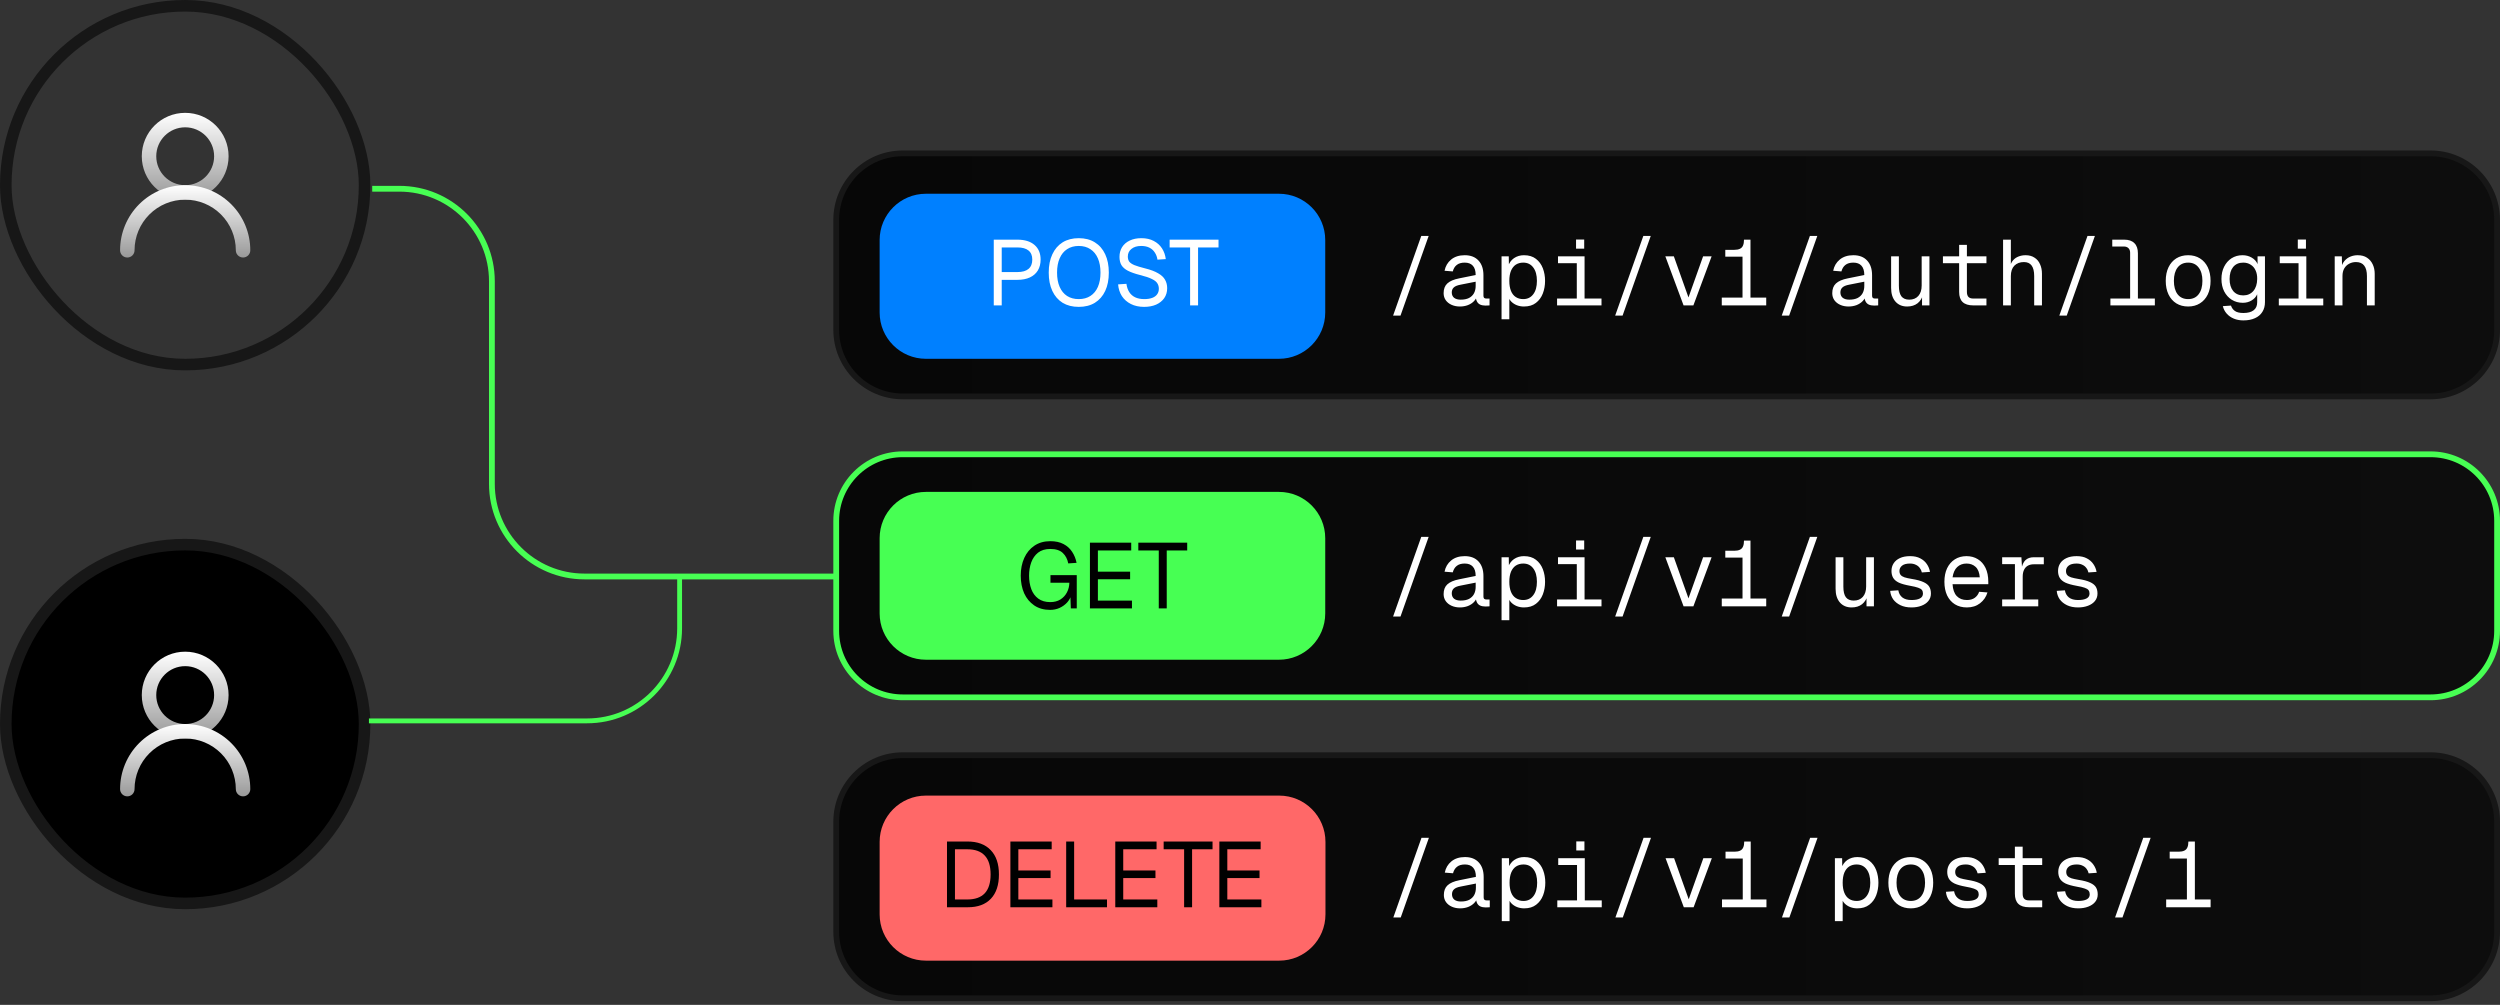 <svg width="515" height="207" viewBox="0 0 515 207" fill="none" xmlns="http://www.w3.org/2000/svg">
<rect x="0" y="0" width="515" height="207" fill="#333333" stroke="none"/>
<path d="M185.972 31.591H500.694C508.266 31.591 514.404 37.73 514.404 45.301V67.951C514.404 75.523 508.266 81.66 500.694 81.66H185.972C178.401 81.66 172.262 75.523 172.262 67.951V45.301C172.262 37.73 178.401 31.591 185.972 31.591Z" fill="url(#paint0_linear_1946_1451)"/>
<path d="M185.972 31.591H500.694C508.266 31.591 514.404 37.73 514.404 45.301V67.951C514.404 75.523 508.266 81.66 500.694 81.66H185.972C178.401 81.66 172.262 75.523 172.262 67.951V45.301C172.262 37.73 178.401 31.591 185.972 31.591Z" stroke="#171717" stroke-width="1.192"/>
<path d="M181.204 49.449C181.204 44.182 185.474 39.912 190.741 39.912H263.461C268.728 39.912 272.998 44.182 272.998 49.449V64.375C272.998 69.642 268.728 73.912 263.461 73.912H190.741C185.474 73.912 181.204 69.642 181.204 64.375V49.449Z" fill="#0080FF"/>
<path d="M204.715 62.912V49.369H209.579C211.092 49.369 212.268 49.732 213.107 50.457C213.947 51.181 214.366 52.186 214.366 53.47C214.366 54.335 214.176 55.085 213.794 55.721C213.413 56.344 212.866 56.821 212.154 57.152C211.442 57.482 210.583 57.648 209.579 57.648H206.355V62.912H204.715ZM206.355 56.045H209.579C210.596 56.045 211.359 55.829 211.868 55.397C212.389 54.965 212.65 54.322 212.65 53.47C212.65 52.644 212.389 52.021 211.868 51.601C211.359 51.181 210.596 50.972 209.579 50.972H206.355V56.045ZM222.218 63.217C220.933 63.217 219.827 62.937 218.899 62.378C217.983 61.806 217.278 60.992 216.782 59.936C216.286 58.881 216.038 57.622 216.038 56.16C216.038 54.697 216.286 53.438 216.782 52.383C217.278 51.315 217.983 50.495 218.899 49.922C219.827 49.35 220.933 49.064 222.218 49.064C223.515 49.064 224.621 49.35 225.537 49.922C226.465 50.495 227.177 51.315 227.673 52.383C228.169 53.438 228.417 54.697 228.417 56.16C228.417 57.622 228.169 58.881 227.673 59.936C227.177 60.992 226.465 61.806 225.537 62.378C224.621 62.937 223.515 63.217 222.218 63.217ZM222.218 61.615C223.159 61.615 223.96 61.399 224.621 60.966C225.295 60.534 225.81 59.911 226.166 59.097C226.522 58.283 226.7 57.304 226.7 56.16C226.7 55.015 226.522 54.036 226.166 53.222C225.81 52.396 225.295 51.766 224.621 51.334C223.96 50.889 223.159 50.666 222.218 50.666C221.289 50.666 220.488 50.889 219.814 51.334C219.153 51.766 218.645 52.396 218.288 53.222C217.932 54.036 217.754 55.015 217.754 56.16C217.754 57.304 217.932 58.283 218.288 59.097C218.645 59.911 219.153 60.534 219.814 60.966C220.488 61.399 221.289 61.615 222.218 61.615ZM235.689 63.217C234.646 63.217 233.737 63.02 232.961 62.626C232.186 62.232 231.569 61.691 231.111 61.005C230.666 60.305 230.405 59.498 230.329 58.582L232.046 58.468C232.135 59.142 232.332 59.714 232.637 60.184C232.942 60.655 233.349 61.011 233.858 61.252C234.379 61.494 235.002 61.615 235.727 61.615C236.363 61.615 236.903 61.532 237.348 61.367C237.793 61.202 238.13 60.96 238.359 60.642C238.601 60.324 238.722 59.936 238.722 59.479C238.722 59.059 238.62 58.69 238.417 58.372C238.226 58.042 237.851 57.743 237.291 57.476C236.744 57.196 235.931 56.923 234.85 56.656C233.807 56.389 232.974 56.096 232.351 55.778C231.741 55.46 231.296 55.072 231.016 54.615C230.749 54.157 230.615 53.591 230.615 52.917C230.615 52.154 230.793 51.487 231.149 50.914C231.518 50.33 232.039 49.878 232.713 49.56C233.387 49.23 234.188 49.064 235.117 49.064C236.109 49.064 236.961 49.255 237.673 49.636C238.385 50.005 238.951 50.514 239.37 51.162C239.79 51.811 240.051 52.548 240.152 53.375L238.436 53.489C238.359 52.943 238.181 52.459 237.902 52.04C237.635 51.607 237.266 51.27 236.795 51.029C236.325 50.787 235.753 50.666 235.079 50.666C234.239 50.666 233.572 50.87 233.076 51.277C232.58 51.671 232.332 52.192 232.332 52.841C232.332 53.261 232.427 53.61 232.618 53.89C232.821 54.157 233.178 54.399 233.686 54.615C234.195 54.818 234.926 55.041 235.88 55.282C237.011 55.562 237.908 55.899 238.569 56.293C239.243 56.675 239.72 57.12 240 57.629C240.292 58.137 240.438 58.716 240.438 59.364C240.438 60.153 240.235 60.839 239.828 61.424C239.421 61.996 238.862 62.441 238.15 62.759C237.437 63.065 236.617 63.217 235.689 63.217ZM245.161 62.912V50.972H240.946V49.369H251.017V50.972H246.802V62.912H245.161Z" fill="white"/>
<path d="M286.979 65.01L292.778 48.606H294.303L288.505 65.01H286.979ZM300.743 63.141C300.107 63.141 299.535 63.026 299.026 62.797C298.518 62.569 298.117 62.251 297.825 61.844C297.532 61.424 297.386 60.941 297.386 60.394C297.386 59.529 297.64 58.862 298.149 58.391C298.67 57.908 299.484 57.559 300.59 57.342L303.986 56.656C303.986 55.791 303.789 55.149 303.394 54.729C303.013 54.31 302.46 54.1 301.735 54.1C301.036 54.1 300.489 54.259 300.095 54.577C299.7 54.882 299.427 55.327 299.274 55.912L297.577 55.778C297.767 54.825 298.219 54.055 298.931 53.47C299.656 52.873 300.59 52.574 301.735 52.574C302.956 52.574 303.903 52.943 304.577 53.68C305.251 54.405 305.588 55.41 305.588 56.694V60.89C305.588 61.119 305.639 61.278 305.74 61.367C305.842 61.456 305.995 61.501 306.198 61.501H306.847V62.912C306.77 62.925 306.65 62.931 306.484 62.931C306.319 62.944 306.16 62.95 306.007 62.95C305.575 62.95 305.206 62.88 304.901 62.74C304.609 62.6 304.386 62.378 304.234 62.073C304.081 61.755 303.998 61.348 303.986 60.852H304.291C304.202 61.284 303.986 61.678 303.642 62.035C303.312 62.378 302.892 62.651 302.383 62.855C301.875 63.045 301.328 63.141 300.743 63.141ZM300.896 61.729C301.582 61.729 302.155 61.615 302.612 61.386C303.07 61.145 303.413 60.814 303.642 60.394C303.871 59.962 303.986 59.466 303.986 58.906V58.029L300.896 58.639C300.209 58.767 299.732 58.964 299.465 59.231C299.198 59.485 299.065 59.822 299.065 60.242C299.065 60.712 299.223 61.081 299.541 61.348C299.872 61.602 300.323 61.729 300.896 61.729ZM309.319 65.773V52.803H310.807L310.845 55.092L310.616 54.977C310.87 54.189 311.29 53.591 311.875 53.184C312.472 52.777 313.159 52.574 313.935 52.574C314.939 52.574 315.76 52.822 316.395 53.318C317.044 53.814 317.521 54.462 317.826 55.263C318.131 56.064 318.284 56.929 318.284 57.857C318.284 58.786 318.131 59.65 317.826 60.451C317.521 61.252 317.044 61.901 316.395 62.397C315.76 62.893 314.939 63.141 313.935 63.141C313.413 63.141 312.924 63.052 312.466 62.874C312.021 62.696 311.64 62.448 311.322 62.13C311.017 61.812 310.807 61.437 310.692 61.005L310.921 60.737V65.773H309.319ZM313.782 61.615C314.66 61.615 315.346 61.284 315.842 60.623C316.351 59.962 316.605 59.04 316.605 57.857C316.605 56.675 316.351 55.753 315.842 55.092C315.346 54.43 314.66 54.1 313.782 54.1C313.197 54.1 312.689 54.24 312.256 54.519C311.837 54.799 311.506 55.219 311.264 55.778C311.036 56.338 310.921 57.031 310.921 57.857C310.921 58.684 311.036 59.377 311.264 59.936C311.493 60.496 311.824 60.916 312.256 61.195C312.689 61.475 313.197 61.615 313.782 61.615ZM324.819 62.912V52.803H326.421V62.912H324.819ZM320.756 62.912V61.501H329.911V62.912H320.756ZM320.947 54.214V52.803H326.421V54.214H320.947ZM324.666 51.22V49.35H326.345V51.22H324.666ZM332.727 65.01L338.525 48.606H340.051L334.253 65.01H332.727ZM346.815 62.912L343.058 52.803H344.812L347.826 61.272L350.84 52.803H352.595L348.837 62.912H346.815ZM358.958 62.912V52.879H355.41V51.468H357.241C357.725 51.468 358.112 51.398 358.405 51.258C358.71 51.118 358.926 50.895 359.053 50.59C359.193 50.285 359.263 49.878 359.263 49.369H360.598V62.912H358.958ZM354.685 62.912V61.31H363.841V62.912H354.685ZM367.038 65.01L372.836 48.606H374.362L368.564 65.01H367.038ZM380.802 63.141C380.166 63.141 379.594 63.026 379.085 62.797C378.577 62.569 378.176 62.251 377.884 61.844C377.591 61.424 377.445 60.941 377.445 60.394C377.445 59.529 377.699 58.862 378.208 58.391C378.729 57.908 379.543 57.559 380.649 57.342L384.045 56.656C384.045 55.791 383.847 55.149 383.453 54.729C383.072 54.31 382.519 54.1 381.794 54.1C381.094 54.1 380.548 54.259 380.153 54.577C379.759 54.882 379.486 55.327 379.333 55.912L377.636 55.778C377.826 54.825 378.278 54.055 378.99 53.47C379.715 52.873 380.649 52.574 381.794 52.574C383.015 52.574 383.962 52.943 384.636 53.68C385.31 54.405 385.647 55.41 385.647 56.694V60.89C385.647 61.119 385.698 61.278 385.799 61.367C385.901 61.456 386.054 61.501 386.257 61.501H386.906V62.912C386.829 62.925 386.709 62.931 386.543 62.931C386.378 62.944 386.219 62.95 386.066 62.95C385.634 62.95 385.265 62.88 384.96 62.74C384.668 62.6 384.445 62.378 384.293 62.073C384.14 61.755 384.057 61.348 384.045 60.852H384.35C384.261 61.284 384.045 61.678 383.701 62.035C383.371 62.378 382.951 62.651 382.442 62.855C381.934 63.045 381.387 63.141 380.802 63.141ZM380.955 61.729C381.641 61.729 382.213 61.615 382.671 61.386C383.129 61.145 383.472 60.814 383.701 60.394C383.93 59.962 384.045 59.466 384.045 58.906V58.029L380.955 58.639C380.268 58.767 379.791 58.964 379.524 59.231C379.257 59.485 379.123 59.822 379.123 60.242C379.123 60.712 379.282 61.081 379.6 61.348C379.931 61.602 380.382 61.729 380.955 61.729ZM392.868 63.141C391.864 63.141 391.063 62.804 390.465 62.13C389.867 61.443 389.569 60.502 389.569 59.307V52.803H391.171V58.868C391.171 59.847 391.343 60.572 391.686 61.043C392.042 61.501 392.582 61.729 393.307 61.729C394.096 61.729 394.719 61.475 395.176 60.966C395.634 60.445 395.863 59.733 395.863 58.83V52.803H397.465V62.912H395.939V60.413L396.187 60.547C395.984 61.373 395.596 62.016 395.024 62.473C394.452 62.918 393.733 63.141 392.868 63.141ZM406.499 62.912C405.52 62.912 404.789 62.683 404.305 62.225C403.822 61.767 403.581 61.068 403.581 60.127V50.438H405.183V60.127C405.183 60.598 405.291 60.947 405.507 61.176C405.723 61.392 406.054 61.501 406.499 61.501H409.207V62.912H406.499ZM400.243 54.214V52.803H409.207V54.214H400.243ZM412.633 62.912V49.369H414.236V55.034L414.045 54.996C414.172 54.437 414.388 53.979 414.693 53.623C414.999 53.267 415.374 53.006 415.819 52.841C416.264 52.663 416.747 52.574 417.268 52.574C417.993 52.574 418.604 52.739 419.099 53.07C419.608 53.388 419.99 53.839 420.244 54.424C420.511 54.996 420.644 55.657 420.644 56.408V62.912H419.042V56.865C419.042 55.886 418.864 55.162 418.508 54.691C418.165 54.221 417.637 53.985 416.925 53.985C416.111 53.985 415.456 54.233 414.96 54.729C414.477 55.225 414.236 55.944 414.236 56.885V62.912H412.633ZM424.223 65.01L430.021 48.606H431.547L425.749 65.01H424.223ZM438.807 62.912V52.078C438.807 51.671 438.693 51.353 438.464 51.124C438.235 50.895 437.917 50.781 437.51 50.781H435.126V49.369H437.586C438.515 49.369 439.214 49.611 439.685 50.094C440.168 50.565 440.409 51.264 440.409 52.192V62.912H438.807ZM434.744 62.912V61.501H443.9V62.912H434.744ZM450.759 63.141C449.831 63.141 449.017 62.925 448.318 62.492C447.631 62.06 447.097 61.45 446.715 60.661C446.334 59.86 446.143 58.925 446.143 57.857C446.143 56.776 446.334 55.842 446.715 55.053C447.097 54.265 447.631 53.655 448.318 53.222C449.017 52.79 449.831 52.574 450.759 52.574C451.687 52.574 452.495 52.79 453.182 53.222C453.881 53.655 454.421 54.265 454.803 55.053C455.184 55.842 455.375 56.776 455.375 57.857C455.375 58.925 455.184 59.86 454.803 60.661C454.421 61.45 453.881 62.06 453.182 62.492C452.495 62.925 451.687 63.141 450.759 63.141ZM450.759 61.615C451.687 61.615 452.406 61.284 452.915 60.623C453.436 59.949 453.697 59.027 453.697 57.857C453.697 56.688 453.436 55.772 452.915 55.111C452.406 54.437 451.687 54.1 450.759 54.1C449.831 54.1 449.106 54.437 448.585 55.111C448.076 55.772 447.822 56.688 447.822 57.857C447.822 59.027 448.076 59.949 448.585 60.623C449.106 61.284 449.831 61.615 450.759 61.615ZM462.139 66.002C461.414 66.002 460.759 65.881 460.174 65.64C459.589 65.398 459.1 65.055 458.706 64.61C458.311 64.165 458.044 63.65 457.904 63.065L459.583 62.95C459.736 63.421 460.003 63.789 460.384 64.056C460.778 64.336 461.363 64.476 462.139 64.476C463.054 64.476 463.754 64.292 464.237 63.923C464.733 63.554 464.981 63.001 464.981 62.264V60.623C464.739 61.157 464.352 61.583 463.817 61.901C463.283 62.219 462.686 62.378 462.024 62.378C461.172 62.378 460.41 62.168 459.736 61.748C459.074 61.329 458.553 60.75 458.172 60.013C457.803 59.275 457.618 58.43 457.618 57.476C457.618 56.51 457.803 55.664 458.172 54.939C458.54 54.202 459.049 53.623 459.697 53.203C460.359 52.784 461.109 52.574 461.948 52.574C462.66 52.574 463.296 52.739 463.856 53.07C464.428 53.4 464.828 53.845 465.057 54.405V52.803H466.583V62.225C466.583 63.014 466.405 63.688 466.049 64.247C465.693 64.819 465.184 65.252 464.523 65.544C463.862 65.849 463.067 66.002 462.139 66.002ZM462.101 60.852C462.965 60.852 463.658 60.553 464.18 59.956C464.701 59.345 464.968 58.519 464.981 57.476C464.994 56.776 464.879 56.179 464.638 55.683C464.409 55.174 464.072 54.786 463.627 54.519C463.194 54.24 462.686 54.1 462.101 54.1C461.211 54.1 460.518 54.405 460.022 55.015C459.538 55.613 459.297 56.433 459.297 57.476C459.297 58.519 459.545 59.345 460.041 59.956C460.549 60.553 461.236 60.852 462.101 60.852ZM473.5 62.912V52.803H475.102V62.912H473.5ZM469.437 62.912V61.501H478.592V62.912H469.437ZM469.628 54.214V52.803H475.102V54.214H469.628ZM473.347 51.22V49.35H475.026V51.22H473.347ZM480.95 62.912V52.803H482.419L482.476 55.378L482.285 55.206C482.412 54.608 482.641 54.119 482.972 53.737C483.315 53.343 483.722 53.051 484.193 52.86C484.663 52.669 485.159 52.574 485.68 52.574C486.456 52.574 487.098 52.745 487.607 53.089C488.128 53.432 488.523 53.896 488.79 54.481C489.057 55.053 489.19 55.696 489.19 56.408V62.912H487.588V56.865C487.588 55.925 487.404 55.212 487.035 54.729C486.666 54.233 486.1 53.985 485.337 53.985C484.816 53.985 484.345 54.1 483.926 54.329C483.506 54.545 483.169 54.869 482.915 55.301C482.673 55.721 482.552 56.242 482.552 56.865V62.912H480.95Z" fill="white"/>
<path d="M185.972 93.582H500.694C508.266 93.582 514.404 99.72 514.404 107.292V129.942C514.404 137.514 508.266 143.651 500.694 143.651H185.972C178.401 143.651 172.262 137.514 172.262 129.942V107.292C172.262 99.72 178.401 93.582 185.972 93.582Z" fill="url(#paint1_linear_1946_1451)"/>
<path d="M185.972 93.582H500.694C508.266 93.582 514.404 99.72 514.404 107.292V129.942C514.404 137.514 508.266 143.651 500.694 143.651H185.972C178.401 143.651 172.262 137.514 172.262 129.942V107.292C172.262 99.72 178.401 93.582 185.972 93.582Z" stroke="#47FF53" stroke-width="1.192"/>
<path d="M181.204 110.868C181.204 105.601 185.474 101.331 190.741 101.331H263.461C268.728 101.331 272.998 105.601 272.998 110.868V126.366C272.998 131.633 268.728 135.903 263.461 135.903H190.741C185.474 135.903 181.204 131.633 181.204 126.366V110.868Z" fill="#47FF53"/>
<path d="M216.319 125.636C215.048 125.636 213.96 125.331 213.057 124.721C212.155 124.11 211.462 123.277 210.978 122.222C210.508 121.154 210.273 119.939 210.273 118.579C210.273 117.218 210.514 116.004 210.997 114.936C211.481 113.868 212.174 113.028 213.077 112.418C213.992 111.795 215.086 111.483 216.357 111.483C217.438 111.483 218.347 111.68 219.085 112.075C219.835 112.469 220.426 113.003 220.859 113.677C221.304 114.351 221.609 115.107 221.774 115.947L220.058 116.061C219.892 115.184 219.524 114.472 218.951 113.925C218.379 113.365 217.514 113.085 216.357 113.085C215.327 113.085 214.488 113.34 213.839 113.848C213.204 114.357 212.733 115.031 212.428 115.87C212.136 116.697 211.989 117.6 211.989 118.579C211.989 119.609 212.142 120.537 212.447 121.364C212.752 122.177 213.229 122.826 213.878 123.309C214.526 123.792 215.353 124.034 216.357 124.034C217.158 124.034 217.851 123.856 218.436 123.5C219.021 123.131 219.473 122.642 219.791 122.031C220.109 121.421 220.274 120.76 220.287 120.048H216.395V118.483H221.812V125.331H220.592L220.477 122.203L220.706 122.47C220.554 123.08 220.261 123.627 219.829 124.11C219.396 124.581 218.875 124.956 218.265 125.236C217.667 125.503 217.019 125.636 216.319 125.636ZM224.525 125.331V111.788H233.032V113.391H226.165V117.759H232.803V119.323H226.165V123.729H233.184V125.331H224.525ZM238.707 125.331V113.391H234.492V111.788H244.563V113.391H240.347V125.331H238.707Z" fill="black"/>
<path d="M286.979 127.001L292.778 110.597H294.303L288.505 127.001H286.979ZM300.743 125.132C300.107 125.132 299.535 125.017 299.026 124.788C298.518 124.559 298.117 124.241 297.825 123.835C297.532 123.415 297.386 122.932 297.386 122.385C297.386 121.52 297.64 120.853 298.149 120.382C298.67 119.899 299.484 119.549 300.59 119.333L303.986 118.646C303.986 117.782 303.789 117.14 303.394 116.72C303.013 116.3 302.46 116.09 301.735 116.09C301.036 116.09 300.489 116.249 300.095 116.567C299.7 116.873 299.427 117.318 299.274 117.903L297.577 117.769C297.767 116.815 298.219 116.046 298.931 115.461C299.656 114.863 300.59 114.565 301.735 114.565C302.956 114.565 303.903 114.933 304.577 115.671C305.251 116.396 305.588 117.4 305.588 118.685V122.881C305.588 123.11 305.639 123.269 305.74 123.358C305.842 123.447 305.995 123.491 306.198 123.491H306.847V124.903C306.77 124.915 306.65 124.922 306.484 124.922C306.319 124.935 306.16 124.941 306.007 124.941C305.575 124.941 305.206 124.871 304.901 124.731C304.609 124.591 304.386 124.369 304.234 124.063C304.081 123.746 303.998 123.339 303.986 122.843H304.291C304.202 123.275 303.986 123.669 303.642 124.025C303.312 124.369 302.892 124.642 302.383 124.845C301.875 125.036 301.328 125.132 300.743 125.132ZM300.896 123.72C301.582 123.72 302.155 123.606 302.612 123.377C303.07 123.135 303.413 122.805 303.642 122.385C303.871 121.953 303.986 121.457 303.986 120.897V120.02L300.896 120.63C300.209 120.757 299.732 120.954 299.465 121.221C299.198 121.476 299.065 121.813 299.065 122.232C299.065 122.703 299.223 123.072 299.541 123.339C299.872 123.593 300.323 123.72 300.896 123.72ZM309.319 127.764V114.793H310.807L310.845 117.082L310.616 116.968C310.87 116.179 311.29 115.582 311.875 115.175C312.472 114.768 313.159 114.565 313.935 114.565C314.939 114.565 315.76 114.813 316.395 115.308C317.044 115.804 317.521 116.453 317.826 117.254C318.131 118.055 318.284 118.92 318.284 119.848C318.284 120.776 318.131 121.641 317.826 122.442C317.521 123.243 317.044 123.892 316.395 124.388C315.76 124.884 314.939 125.132 313.935 125.132C313.413 125.132 312.924 125.043 312.466 124.865C312.021 124.687 311.64 124.439 311.322 124.121C311.017 123.803 310.807 123.428 310.692 122.995L310.921 122.728V127.764H309.319ZM313.782 123.606C314.66 123.606 315.346 123.275 315.842 122.614C316.351 121.953 316.605 121.031 316.605 119.848C316.605 118.665 316.351 117.744 315.842 117.082C315.346 116.421 314.66 116.09 313.782 116.09C313.197 116.09 312.689 116.23 312.256 116.51C311.837 116.79 311.506 117.209 311.264 117.769C311.036 118.329 310.921 119.022 310.921 119.848C310.921 120.675 311.036 121.368 311.264 121.927C311.493 122.487 311.824 122.906 312.256 123.186C312.689 123.466 313.197 123.606 313.782 123.606ZM324.819 124.903V114.793H326.421V124.903H324.819ZM320.756 124.903V123.491H329.911V124.903H320.756ZM320.947 116.205V114.793H326.421V116.205H320.947ZM324.666 113.21V111.341H326.345V113.21H324.666ZM332.727 127.001L338.525 110.597H340.051L334.253 127.001H332.727ZM346.815 124.903L343.058 114.793H344.812L347.826 123.262L350.84 114.793H352.595L348.837 124.903H346.815ZM358.958 124.903V114.87H355.41V113.458H357.241C357.725 113.458 358.112 113.388 358.405 113.248C358.71 113.109 358.926 112.886 359.053 112.581C359.193 112.276 359.263 111.869 359.263 111.36H360.598V124.903H358.958ZM354.685 124.903V123.3H363.841V124.903H354.685ZM367.038 127.001L372.836 110.597H374.362L368.564 127.001H367.038ZM381.431 125.132C380.427 125.132 379.626 124.795 379.028 124.121C378.43 123.434 378.132 122.493 378.132 121.298V114.793H379.734V120.859C379.734 121.838 379.906 122.563 380.249 123.033C380.605 123.491 381.145 123.72 381.87 123.72C382.659 123.72 383.282 123.466 383.739 122.957C384.197 122.436 384.426 121.724 384.426 120.821V114.793H386.028V124.903H384.502V122.404L384.75 122.538C384.547 123.364 384.159 124.006 383.587 124.464C383.015 124.909 382.296 125.132 381.431 125.132ZM393.765 125.132C392.888 125.132 392.131 124.979 391.495 124.674C390.859 124.369 390.357 123.962 389.988 123.453C389.632 122.932 389.429 122.353 389.378 121.717L391.056 121.603C391.158 122.226 391.432 122.716 391.877 123.072C392.334 123.428 392.964 123.606 393.765 123.606C394.515 123.606 395.094 123.498 395.501 123.281C395.92 123.065 396.13 122.728 396.13 122.27C396.13 121.978 396.06 121.736 395.92 121.546C395.78 121.355 395.52 121.196 395.138 121.069C394.757 120.929 394.197 120.795 393.46 120.668C392.481 120.49 391.711 120.274 391.152 120.02C390.605 119.753 390.217 119.422 389.988 119.028C389.759 118.634 389.645 118.163 389.645 117.616C389.645 117.031 389.791 116.51 390.084 116.052C390.376 115.595 390.808 115.232 391.381 114.965C391.953 114.698 392.652 114.565 393.479 114.565C394.318 114.565 395.017 114.717 395.577 115.022C396.149 115.315 396.601 115.709 396.931 116.205C397.262 116.688 397.478 117.222 397.58 117.807L395.901 117.922C395.825 117.566 395.679 117.254 395.463 116.987C395.259 116.707 394.986 116.491 394.642 116.338C394.312 116.173 393.918 116.09 393.46 116.09C392.722 116.09 392.175 116.237 391.819 116.529C391.463 116.822 391.285 117.184 391.285 117.616C391.285 117.96 391.368 118.233 391.533 118.437C391.699 118.64 391.966 118.805 392.334 118.933C392.703 119.047 393.193 119.155 393.803 119.257C394.846 119.422 395.653 119.638 396.225 119.905C396.798 120.16 397.198 120.478 397.427 120.859C397.656 121.24 397.77 121.711 397.77 122.27C397.77 122.868 397.592 123.383 397.236 123.815C396.893 124.235 396.416 124.559 395.806 124.788C395.208 125.017 394.528 125.132 393.765 125.132ZM405.183 125.132C404.229 125.132 403.403 124.915 402.703 124.483C402.017 124.051 401.482 123.44 401.101 122.652C400.732 121.851 400.548 120.916 400.548 119.848C400.548 118.78 400.732 117.852 401.101 117.063C401.482 116.275 402.01 115.664 402.684 115.232C403.371 114.787 404.178 114.565 405.107 114.565C405.984 114.565 406.76 114.774 407.434 115.194C408.108 115.601 408.635 116.199 409.017 116.987C409.398 117.775 409.589 118.735 409.589 119.867V120.344H402.226C402.29 121.425 402.576 122.239 403.085 122.785C403.606 123.332 404.305 123.606 405.183 123.606C405.844 123.606 406.384 123.453 406.804 123.148C407.236 122.83 407.535 122.417 407.701 121.908L409.417 122.042C409.15 122.944 408.642 123.688 407.891 124.273C407.154 124.845 406.251 125.132 405.183 125.132ZM402.226 118.933H407.834C407.758 117.953 407.472 117.235 406.976 116.777C406.48 116.319 405.857 116.09 405.107 116.09C404.331 116.09 403.689 116.332 403.18 116.815C402.684 117.286 402.366 117.992 402.226 118.933ZM415.075 124.903V114.793H416.41L416.563 117.349L416.41 117.311C416.537 116.447 416.811 115.811 417.23 115.404C417.663 114.997 418.235 114.793 418.947 114.793H421.026V116.243H418.966C418.47 116.243 418.05 116.345 417.707 116.548C417.376 116.739 417.122 117.025 416.944 117.407C416.766 117.775 416.677 118.239 416.677 118.799V124.903H415.075ZM412.443 124.903V123.491H419.881V124.903H412.443ZM412.443 116.205V114.793H415.952V116.205H412.443ZM428.076 125.132C427.198 125.132 426.442 124.979 425.806 124.674C425.17 124.369 424.668 123.962 424.299 123.453C423.943 122.932 423.74 122.353 423.689 121.717L425.367 121.603C425.469 122.226 425.743 122.716 426.188 123.072C426.645 123.428 427.275 123.606 428.076 123.606C428.826 123.606 429.405 123.498 429.812 123.281C430.231 123.065 430.441 122.728 430.441 122.27C430.441 121.978 430.371 121.736 430.231 121.546C430.091 121.355 429.831 121.196 429.449 121.069C429.068 120.929 428.508 120.795 427.771 120.668C426.792 120.49 426.022 120.274 425.463 120.02C424.916 119.753 424.528 119.422 424.299 119.028C424.07 118.634 423.956 118.163 423.956 117.616C423.956 117.031 424.102 116.51 424.395 116.052C424.687 115.595 425.119 115.232 425.692 114.965C426.264 114.698 426.963 114.565 427.79 114.565C428.629 114.565 429.328 114.717 429.888 115.022C430.46 115.315 430.912 115.709 431.242 116.205C431.573 116.688 431.789 117.222 431.891 117.807L430.212 117.922C430.136 117.566 429.99 117.254 429.773 116.987C429.57 116.707 429.297 116.491 428.953 116.338C428.623 116.173 428.228 116.09 427.771 116.09C427.033 116.09 426.486 116.237 426.13 116.529C425.774 116.822 425.596 117.184 425.596 117.616C425.596 117.96 425.679 118.233 425.844 118.437C426.01 118.64 426.277 118.805 426.645 118.933C427.014 119.047 427.504 119.155 428.114 119.257C429.157 119.422 429.964 119.638 430.536 119.905C431.109 120.16 431.509 120.478 431.738 120.859C431.967 121.24 432.081 121.711 432.081 122.27C432.081 122.868 431.903 123.383 431.547 123.815C431.204 124.235 430.727 124.559 430.117 124.788C429.519 125.017 428.839 125.132 428.076 125.132Z" fill="white"/>
<path d="M185.972 155.573H500.694C508.266 155.573 514.404 161.711 514.404 169.282V191.933C514.404 199.504 508.266 205.642 500.694 205.642H185.972C178.401 205.642 172.262 199.504 172.262 191.933V169.282C172.262 161.711 178.401 155.573 185.972 155.573Z" fill="url(#paint2_linear_1946_1451)"/>
<path d="M185.972 155.573H500.694C508.266 155.573 514.404 161.711 514.404 169.282V191.933C514.404 199.504 508.266 205.642 500.694 205.642H185.972C178.401 205.642 172.262 199.504 172.262 191.933V169.282C172.262 161.711 178.401 155.573 185.972 155.573Z" stroke="#171717" stroke-width="1.192"/>
<path d="M181.204 173.43C181.204 168.163 185.474 163.893 190.741 163.893H263.509C268.776 163.893 273.046 168.163 273.046 173.43V188.356C273.046 193.624 268.776 197.893 263.509 197.893H190.741C185.474 197.893 181.204 193.624 181.204 188.356V173.43Z" fill="#FF6868"/>
<path d="M195.081 186.893V173.351H199.277C201.363 173.351 202.965 173.942 204.084 175.125C205.216 176.295 205.782 177.967 205.782 180.141C205.782 182.303 205.229 183.969 204.122 185.139C203.016 186.308 201.439 186.893 199.392 186.893H195.081ZM196.722 185.291H199.277C200.867 185.291 202.062 184.865 202.863 184.013C203.664 183.149 204.065 181.858 204.065 180.141C204.065 178.399 203.664 177.102 202.863 176.25C202.062 175.385 200.867 174.953 199.277 174.953H196.722V185.291ZM208.139 186.893V173.351H216.646V174.953H209.779V179.321H216.417V180.885H209.779V185.291H216.798V186.893H208.139ZM219.632 186.893V173.351H221.272V186.13L220.452 185.291H228.043V186.893H219.632ZM229.746 186.893V173.351H238.253V174.953H231.386V179.321H238.024V180.885H231.386V185.291H238.406V186.893H229.746ZM243.928 186.893V174.953H239.713V173.351H249.784V174.953H245.569V186.893H243.928ZM251.186 186.893V173.351H259.693V174.953H252.826V179.321H259.464V180.885H252.826V185.291H259.845V186.893H251.186Z" fill="black"/>
<path d="M287.028 188.992L292.826 172.588H294.352L288.554 188.992H287.028ZM300.792 187.122C300.156 187.122 299.584 187.008 299.075 186.779C298.566 186.55 298.166 186.232 297.873 185.825C297.581 185.406 297.435 184.922 297.435 184.376C297.435 183.511 297.689 182.843 298.198 182.373C298.719 181.89 299.533 181.54 300.639 181.324L304.034 180.637C304.034 179.772 303.837 179.13 303.443 178.711C303.061 178.291 302.508 178.081 301.783 178.081C301.084 178.081 300.537 178.24 300.143 178.558C299.749 178.863 299.476 179.308 299.323 179.893L297.625 179.76C297.816 178.806 298.267 178.037 298.98 177.452C299.704 176.854 300.639 176.555 301.783 176.555C303.004 176.555 303.952 176.924 304.626 177.662C305.299 178.386 305.636 179.391 305.636 180.675V184.872C305.636 185.1 305.687 185.259 305.789 185.348C305.891 185.437 306.043 185.482 306.247 185.482H306.895V186.893C306.819 186.906 306.698 186.913 306.533 186.913C306.368 186.925 306.209 186.932 306.056 186.932C305.624 186.932 305.255 186.862 304.95 186.722C304.657 186.582 304.435 186.359 304.282 186.054C304.13 185.736 304.047 185.329 304.034 184.833H304.339C304.25 185.266 304.034 185.66 303.691 186.016C303.36 186.359 302.941 186.633 302.432 186.836C301.923 187.027 301.377 187.122 300.792 187.122ZM300.944 185.711C301.631 185.711 302.203 185.596 302.661 185.368C303.119 185.126 303.462 184.795 303.691 184.376C303.92 183.943 304.034 183.447 304.034 182.888V182.01L300.944 182.621C300.258 182.748 299.781 182.945 299.514 183.212C299.247 183.466 299.113 183.803 299.113 184.223C299.113 184.694 299.272 185.062 299.59 185.329C299.921 185.584 300.372 185.711 300.944 185.711ZM309.368 189.755V176.784H310.855L310.893 179.073L310.665 178.959C310.919 178.17 311.338 177.573 311.923 177.166C312.521 176.759 313.208 176.555 313.983 176.555C314.988 176.555 315.808 176.803 316.444 177.299C317.093 177.795 317.569 178.444 317.875 179.245C318.18 180.046 318.332 180.911 318.332 181.839C318.332 182.767 318.18 183.632 317.875 184.433C317.569 185.234 317.093 185.883 316.444 186.378C315.808 186.874 314.988 187.122 313.983 187.122C313.462 187.122 312.973 187.033 312.515 186.855C312.07 186.677 311.688 186.429 311.37 186.111C311.065 185.793 310.855 185.418 310.741 184.986L310.97 184.719V189.755H309.368ZM313.831 185.596C314.708 185.596 315.395 185.266 315.891 184.605C316.399 183.943 316.654 183.021 316.654 181.839C316.654 180.656 316.399 179.734 315.891 179.073C315.395 178.412 314.708 178.081 313.831 178.081C313.246 178.081 312.737 178.221 312.305 178.501C311.885 178.781 311.555 179.2 311.313 179.76C311.084 180.319 310.97 181.012 310.97 181.839C310.97 182.665 311.084 183.358 311.313 183.918C311.542 184.477 311.873 184.897 312.305 185.177C312.737 185.457 313.246 185.596 313.831 185.596ZM324.867 186.893V176.784H326.469V186.893H324.867ZM320.804 186.893V185.482H329.96V186.893H320.804ZM320.995 178.196V176.784H326.469V178.196H320.995ZM324.715 175.201V173.332H326.393V175.201H324.715ZM332.776 188.992L338.574 172.588H340.1L334.301 188.992H332.776ZM346.864 186.893L343.106 176.784H344.861L347.875 185.253L350.888 176.784H352.643L348.886 186.893H346.864ZM359.007 186.893V176.86H355.459V175.449H357.29C357.773 175.449 358.161 175.379 358.453 175.239C358.759 175.099 358.975 174.877 359.102 174.572C359.242 174.266 359.312 173.859 359.312 173.351H360.647V186.893H359.007ZM354.734 186.893V185.291H363.89V186.893H354.734ZM367.087 188.992L372.885 172.588H374.411L368.612 188.992H367.087ZM377.989 189.755V176.784H379.477L379.515 179.073L379.287 178.959C379.541 178.17 379.96 177.573 380.545 177.166C381.143 176.759 381.83 176.555 382.605 176.555C383.61 176.555 384.43 176.803 385.066 177.299C385.714 177.795 386.191 178.444 386.497 179.245C386.802 180.046 386.954 180.911 386.954 181.839C386.954 182.767 386.802 183.632 386.497 184.433C386.191 185.234 385.714 185.883 385.066 186.378C384.43 186.874 383.61 187.122 382.605 187.122C382.084 187.122 381.594 187.033 381.137 186.855C380.692 186.677 380.31 186.429 379.992 186.111C379.687 185.793 379.477 185.418 379.363 184.986L379.592 184.719V189.755H377.989ZM382.453 185.596C383.33 185.596 384.017 185.266 384.513 184.605C385.021 183.943 385.276 183.021 385.276 181.839C385.276 180.656 385.021 179.734 384.513 179.073C384.017 178.412 383.33 178.081 382.453 178.081C381.868 178.081 381.359 178.221 380.927 178.501C380.507 178.781 380.177 179.2 379.935 179.76C379.706 180.319 379.592 181.012 379.592 181.839C379.592 182.665 379.706 183.358 379.935 183.918C380.164 184.477 380.495 184.897 380.927 185.177C381.359 185.457 381.868 185.596 382.453 185.596ZM393.623 187.122C392.694 187.122 391.881 186.906 391.181 186.474C390.495 186.041 389.961 185.431 389.579 184.643C389.198 183.842 389.007 182.907 389.007 181.839C389.007 180.758 389.198 179.823 389.579 179.035C389.961 178.247 390.495 177.636 391.181 177.204C391.881 176.771 392.694 176.555 393.623 176.555C394.551 176.555 395.358 176.771 396.045 177.204C396.745 177.636 397.285 178.247 397.666 179.035C398.048 179.823 398.239 180.758 398.239 181.839C398.239 182.907 398.048 183.842 397.666 184.643C397.285 185.431 396.745 186.041 396.045 186.474C395.358 186.906 394.551 187.122 393.623 187.122ZM393.623 185.596C394.551 185.596 395.269 185.266 395.778 184.605C396.299 183.931 396.56 183.009 396.56 181.839C396.56 180.669 396.299 179.753 395.778 179.092C395.269 178.418 394.551 178.081 393.623 178.081C392.694 178.081 391.97 178.418 391.448 179.092C390.94 179.753 390.685 180.669 390.685 181.839C390.685 183.009 390.94 183.931 391.448 184.605C391.97 185.266 392.694 185.596 393.623 185.596ZM405.25 187.122C404.373 187.122 403.616 186.97 402.981 186.665C402.345 186.359 401.843 185.952 401.474 185.444C401.118 184.922 400.914 184.344 400.863 183.708L402.542 183.594C402.644 184.217 402.917 184.706 403.362 185.062C403.82 185.418 404.449 185.596 405.25 185.596C406.001 185.596 406.579 185.488 406.986 185.272C407.406 185.056 407.616 184.719 407.616 184.261C407.616 183.969 407.546 183.727 407.406 183.536C407.266 183.346 407.005 183.187 406.624 183.06C406.242 182.92 405.683 182.786 404.945 182.659C403.966 182.481 403.197 182.265 402.637 182.01C402.091 181.743 401.703 181.413 401.474 181.019C401.245 180.624 401.13 180.154 401.13 179.607C401.13 179.022 401.277 178.501 401.569 178.043C401.862 177.585 402.294 177.223 402.866 176.956C403.438 176.689 404.138 176.555 404.964 176.555C405.804 176.555 406.503 176.708 407.063 177.013C407.635 177.306 408.086 177.7 408.417 178.196C408.747 178.679 408.964 179.213 409.065 179.798L407.387 179.912C407.31 179.556 407.164 179.245 406.948 178.978C406.745 178.698 406.471 178.482 406.128 178.329C405.797 178.164 405.403 178.081 404.945 178.081C404.208 178.081 403.661 178.227 403.305 178.52C402.949 178.812 402.771 179.175 402.771 179.607C402.771 179.95 402.854 180.224 403.019 180.427C403.184 180.631 403.451 180.796 403.82 180.923C404.189 181.038 404.678 181.146 405.289 181.248C406.331 181.413 407.139 181.629 407.711 181.896C408.283 182.15 408.684 182.468 408.913 182.85C409.142 183.231 409.256 183.702 409.256 184.261C409.256 184.859 409.078 185.374 408.722 185.806C408.379 186.226 407.902 186.55 407.291 186.779C406.694 187.008 406.013 187.122 405.25 187.122ZM417.985 186.893C417.005 186.893 416.274 186.665 415.791 186.207C415.308 185.749 415.066 185.05 415.066 184.109V174.419H416.668V184.109C416.668 184.579 416.776 184.929 416.993 185.158C417.209 185.374 417.539 185.482 417.985 185.482H420.693V186.893H417.985ZM411.728 178.196V176.784H420.693V178.196H411.728ZM428.124 187.122C427.247 187.122 426.49 186.97 425.855 186.665C425.219 186.359 424.717 185.952 424.348 185.444C423.992 184.922 423.788 184.344 423.737 183.708L425.416 183.594C425.518 184.217 425.791 184.706 426.236 185.062C426.694 185.418 427.323 185.596 428.124 185.596C428.875 185.596 429.453 185.488 429.86 185.272C430.28 185.056 430.49 184.719 430.49 184.261C430.49 183.969 430.42 183.727 430.28 183.536C430.14 183.346 429.879 183.187 429.498 183.06C429.116 182.92 428.557 182.786 427.819 182.659C426.84 182.481 426.071 182.265 425.511 182.01C424.965 181.743 424.577 181.413 424.348 181.019C424.119 180.624 424.004 180.154 424.004 179.607C424.004 179.022 424.151 178.501 424.443 178.043C424.736 177.585 425.168 177.223 425.74 176.956C426.312 176.689 427.012 176.555 427.838 176.555C428.678 176.555 429.377 176.708 429.937 177.013C430.509 177.306 430.96 177.7 431.291 178.196C431.621 178.679 431.838 179.213 431.939 179.798L430.261 179.912C430.184 179.556 430.038 179.245 429.822 178.978C429.619 178.698 429.345 178.482 429.002 178.329C428.671 178.164 428.277 178.081 427.819 178.081C427.082 178.081 426.535 178.227 426.179 178.52C425.823 178.812 425.645 179.175 425.645 179.607C425.645 179.95 425.728 180.224 425.893 180.427C426.058 180.631 426.325 180.796 426.694 180.923C427.063 181.038 427.552 181.146 428.163 181.248C429.205 181.413 430.013 181.629 430.585 181.896C431.157 182.15 431.558 182.468 431.787 182.85C432.016 183.231 432.13 183.702 432.13 184.261C432.13 184.859 431.952 185.374 431.596 185.806C431.253 186.226 430.776 186.55 430.165 186.779C429.568 187.008 428.887 187.122 428.124 187.122ZM435.709 188.992L441.507 172.588H443.033L437.234 188.992H435.709ZM450.503 186.893V176.86H446.955V175.449H448.786C449.269 175.449 449.657 175.379 449.949 175.239C450.255 175.099 450.471 174.877 450.598 174.572C450.738 174.266 450.808 173.859 450.808 173.351H452.143V186.893H450.503ZM446.23 186.893V185.291H455.385V186.893H446.23Z" fill="white"/>
<rect x="1.192" y="1.192" width="73.912" height="73.912" rx="36.956" stroke="#171717" stroke-width="2.384"/>
<path fill-rule="evenodd" clip-rule="evenodd" d="M38.148 26.227C34.856 26.227 32.188 28.896 32.188 32.188C32.188 35.48 34.856 38.148 38.148 38.148C41.44 38.148 44.109 35.48 44.109 32.188C44.109 28.896 41.44 26.227 38.148 26.227ZM29.207 32.188C29.207 27.25 33.21 23.247 38.148 23.247C43.086 23.247 47.089 27.25 47.089 32.188C47.089 37.126 43.086 41.129 38.148 41.129C33.21 41.129 29.207 37.126 29.207 32.188Z" fill="url(#paint3_linear_1946_1451)"/>
<path fill-rule="evenodd" clip-rule="evenodd" d="M28.665 42.076C31.18 39.561 34.591 38.148 38.148 38.148C41.705 38.148 45.116 39.561 47.632 42.076C50.147 44.592 51.56 48.003 51.56 51.56C51.56 52.383 50.892 53.05 50.069 53.05C49.246 53.05 48.579 52.383 48.579 51.56C48.579 48.793 47.48 46.14 45.524 44.184C43.568 42.227 40.915 41.129 38.148 41.129C35.382 41.129 32.728 42.227 30.772 44.184C28.816 46.14 27.717 48.793 27.717 51.56C27.717 52.383 27.05 53.05 26.227 53.05C25.404 53.05 24.737 52.383 24.737 51.56C24.737 48.003 26.15 44.592 28.665 42.076Z" fill="url(#paint4_linear_1946_1451)"/>
<rect x="1.192" y="112.192" width="73.912" height="73.912" rx="36.956" fill="black"/>
<rect x="1.192" y="112.192" width="73.912" height="73.912" rx="36.956" stroke="#171717" stroke-width="2.384"/>
<path fill-rule="evenodd" clip-rule="evenodd" d="M38.148 137.227C34.856 137.227 32.188 139.896 32.188 143.188C32.188 146.48 34.856 149.148 38.148 149.148C41.44 149.148 44.109 146.48 44.109 143.188C44.109 139.896 41.44 137.227 38.148 137.227ZM29.207 143.188C29.207 138.25 33.21 134.247 38.148 134.247C43.086 134.247 47.089 138.25 47.089 143.188C47.089 148.126 43.086 152.129 38.148 152.129C33.21 152.129 29.207 148.126 29.207 143.188Z" fill="url(#paint5_linear_1946_1451)"/>
<path fill-rule="evenodd" clip-rule="evenodd" d="M28.665 153.076C31.18 150.561 34.591 149.148 38.148 149.148C41.705 149.148 45.116 150.561 47.632 153.076C50.147 155.591 51.56 159.003 51.56 162.56C51.56 163.383 50.892 164.05 50.069 164.05C49.246 164.05 48.579 163.383 48.579 162.56C48.579 159.793 47.48 157.14 45.524 155.184C43.568 153.228 40.915 152.129 38.148 152.129C35.382 152.129 32.728 153.228 30.772 155.184C28.816 157.14 27.717 159.793 27.717 162.56C27.717 163.383 27.05 164.05 26.227 164.05C25.404 164.05 24.737 163.383 24.737 162.56C24.737 159.003 26.15 155.591 28.665 153.076Z" fill="url(#paint6_linear_1946_1451)"/>
<path d="M76.676 38.881L82.257 38.881C92.791 38.881 101.331 47.421 101.331 57.955L101.331 99.68C101.331 110.214 109.871 118.754 120.405 118.754L172.263 118.754" stroke="#47FF53" stroke-width="1.192"/>
<path d="M76 148.5H120.93C131.462 148.5 140 139.962 140 129.43V119" stroke="#47FF53"/>
<defs>
<linearGradient id="paint0_linear_1946_1451" x1="171.667" y1="56.626" x2="515" y2="56.626" gradientUnits="userSpaceOnUse">
<stop stop-color="#070707"/>
<stop offset="1" stop-color="#0D0D0D"/>
</linearGradient>
<linearGradient id="paint1_linear_1946_1451" x1="171.667" y1="118.617" x2="515" y2="118.617" gradientUnits="userSpaceOnUse">
<stop stop-color="#070707"/>
<stop offset="1" stop-color="#0D0D0D"/>
</linearGradient>
<linearGradient id="paint2_linear_1946_1451" x1="171.667" y1="180.608" x2="515" y2="180.608" gradientUnits="userSpaceOnUse">
<stop stop-color="#070707"/>
<stop offset="1" stop-color="#0D0D0D"/>
</linearGradient>
<linearGradient id="paint3_linear_1946_1451" x1="38.148" y1="23.247" x2="38.148" y2="41.129" gradientUnits="userSpaceOnUse">
<stop stop-color="white"/>
<stop offset="1" stop-color="#999999"/>
</linearGradient>
<linearGradient id="paint4_linear_1946_1451" x1="38.148" y1="38.148" x2="38.148" y2="53.05" gradientUnits="userSpaceOnUse">
<stop stop-color="white"/>
<stop offset="1" stop-color="#999999"/>
</linearGradient>
<linearGradient id="paint5_linear_1946_1451" x1="38.148" y1="134.247" x2="38.148" y2="152.129" gradientUnits="userSpaceOnUse">
<stop stop-color="white"/>
<stop offset="1" stop-color="#999999"/>
</linearGradient>
<linearGradient id="paint6_linear_1946_1451" x1="38.148" y1="149.148" x2="38.148" y2="164.05" gradientUnits="userSpaceOnUse">
<stop stop-color="white"/>
<stop offset="1" stop-color="#999999"/>
</linearGradient>
</defs>
</svg>
